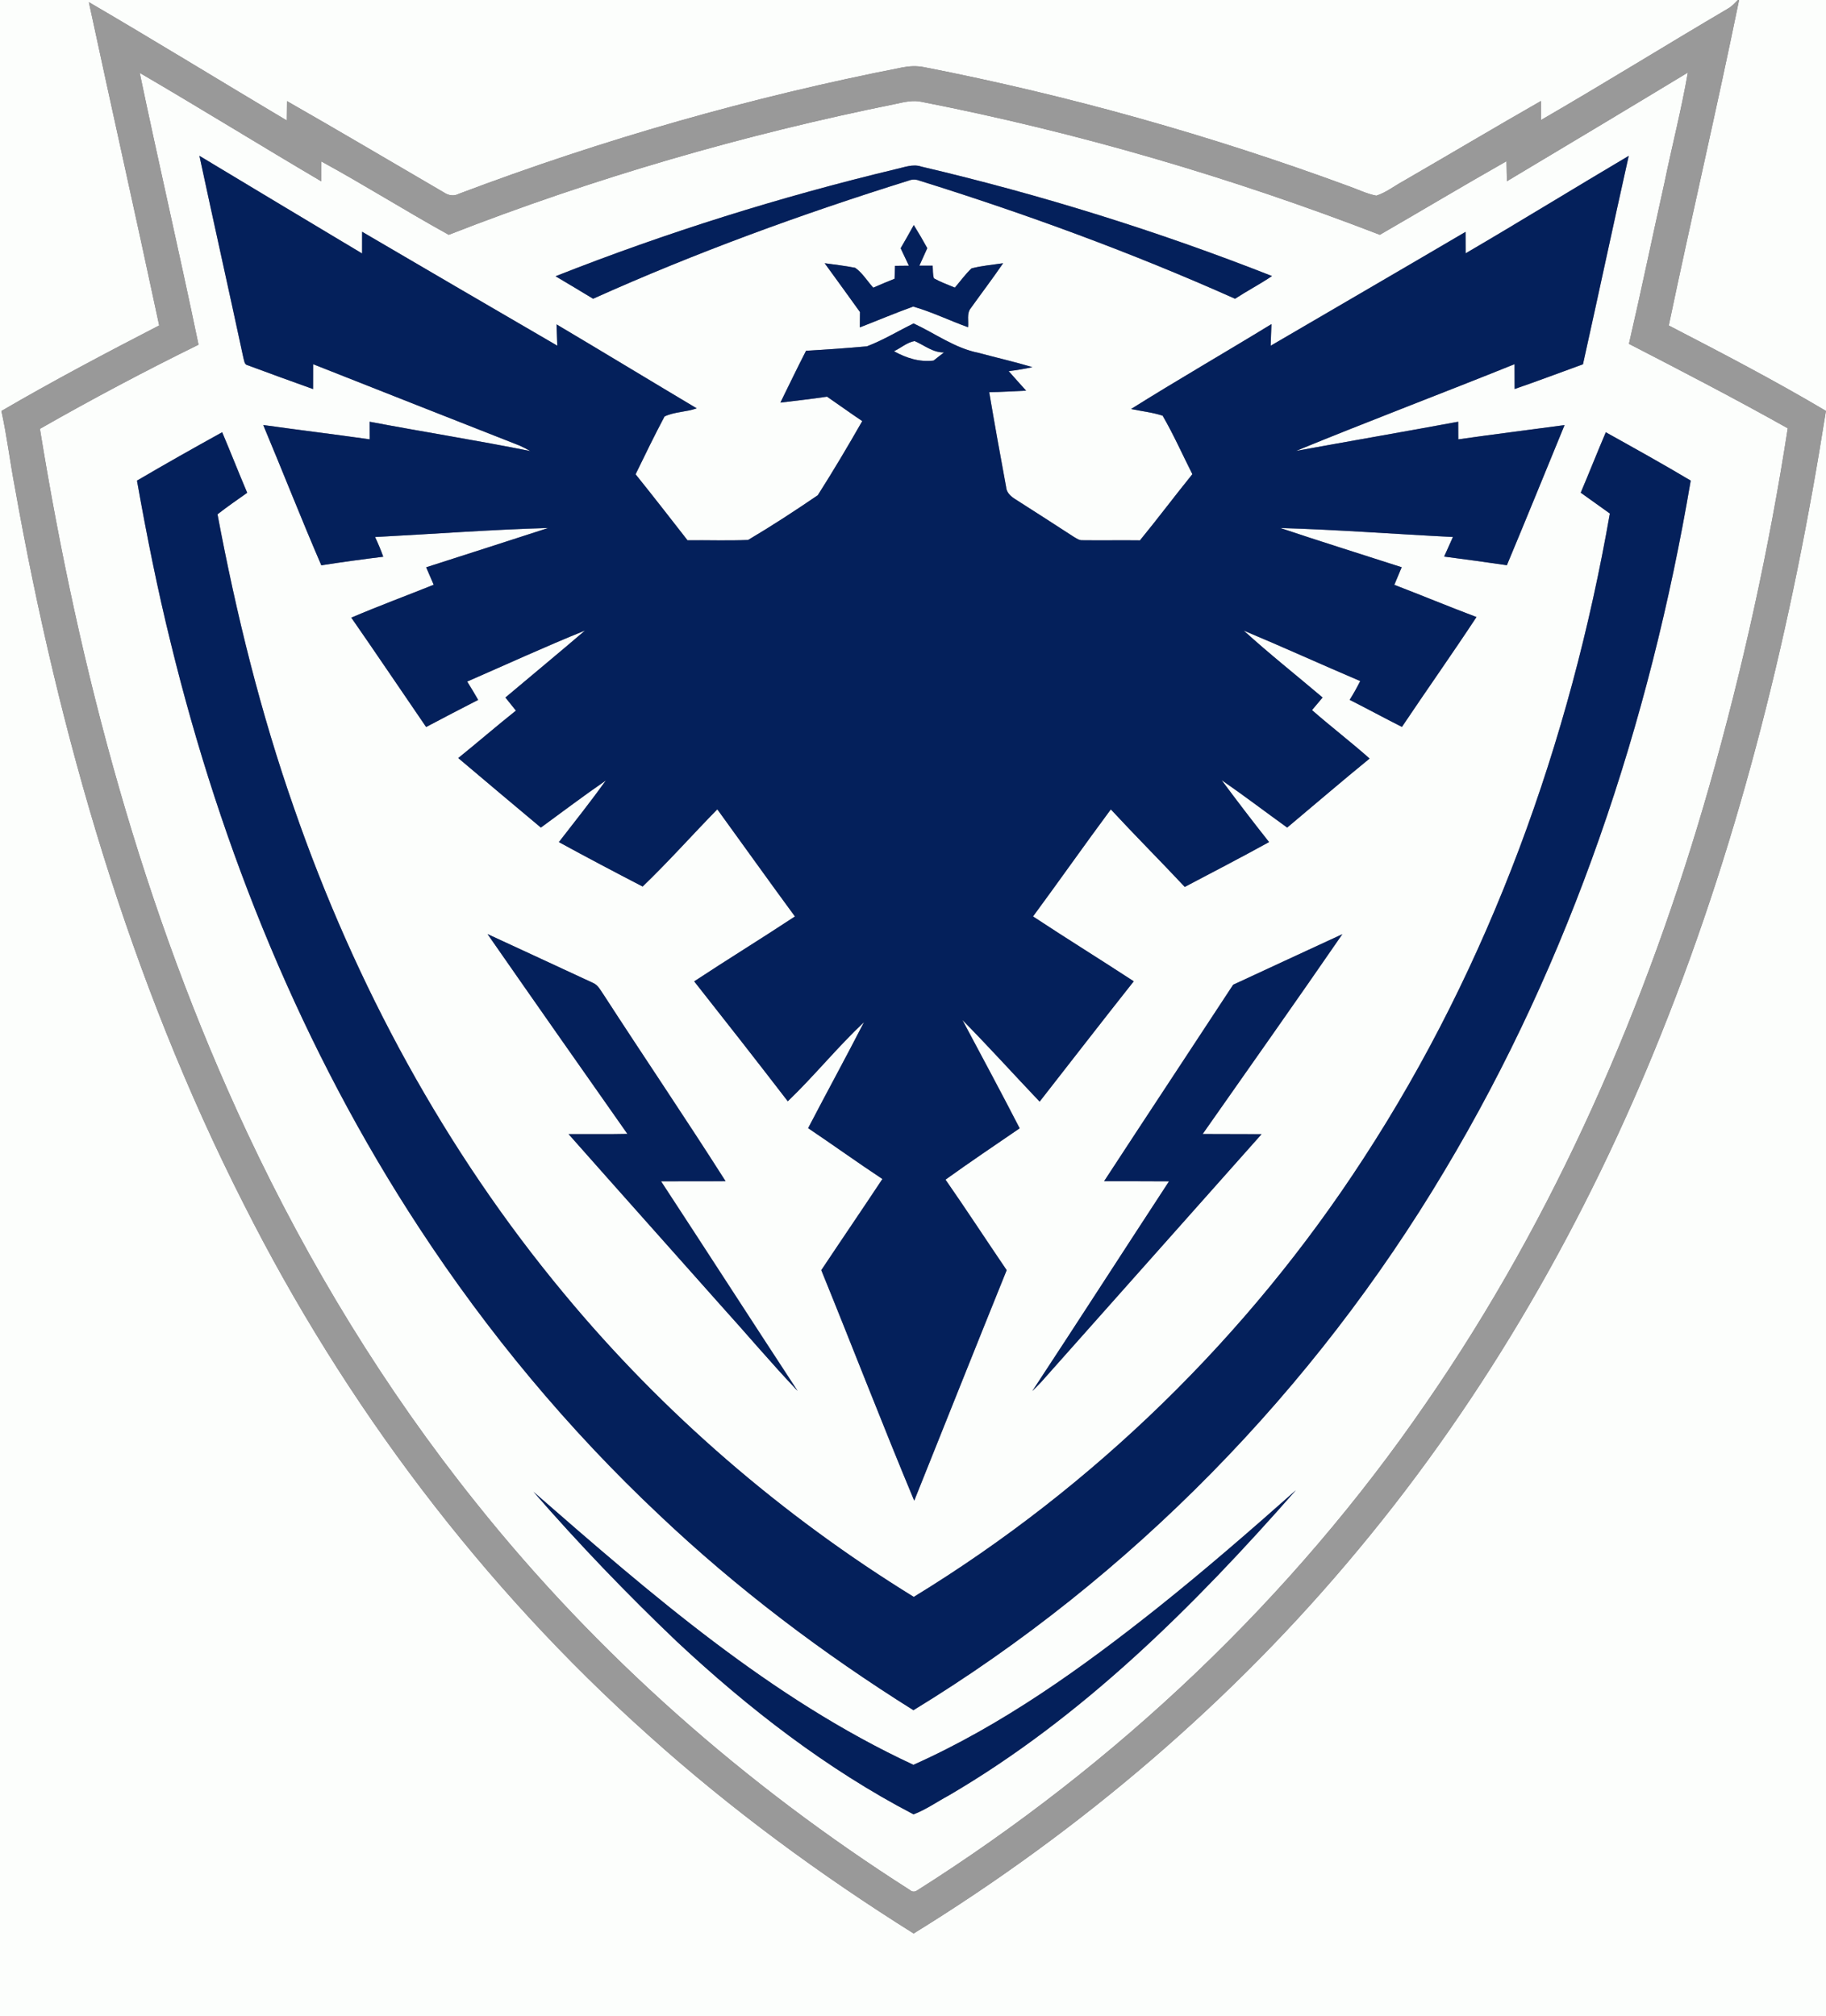 <?xml version="1.0" encoding="utf-8"?>
<!-- Generator: Adobe Illustrator 13.0.0, SVG Export Plug-In . SVG Version: 6.00 Build 14948)  -->
<!DOCTYPE svg PUBLIC "-//W3C//DTD SVG 1.1//EN" "http://www.w3.org/Graphics/SVG/1.1/DTD/svg11.dtd">
<svg version="1.1" id="Layer_1" xmlns="http://www.w3.org/2000/svg" xmlns:xlink="http://www.w3.org/1999/xlink" x="0px" y="0px"
	 width="253.6px" height="280px" viewBox="0 0 253.6 280" enable-background="new 0 0 253.6 280" xml:space="preserve">
<rect x="0" y="0" width="253.6" height="280" fill="#808080" stroke="none"/>
<g>
	<g>
		<path fill="#FCFEFC" d="M0,0h241.348c-0.42,0.436-0.828,0.896-1.36,1.192c-8.68,5.108-17.24,10.424-25.956,15.472
			c-0.008-0.88-0.012-1.76-0.016-2.64c-6.436,3.676-12.804,7.472-19.22,11.18c-1.212,0.664-2.324,1.552-3.648,1.972
			c-1.324-0.256-2.544-0.864-3.812-1.312C168.14,18.792,148.384,13.24,128.304,9.32c-0.98-0.192-1.988-0.148-2.964,0.04
			c-20.984,4.104-41.62,9.996-61.62,17.56c-0.688,0.364-1.432,0.232-2.06-0.188c-7.264-4.228-14.496-8.524-21.8-12.688
			c-0.008,0.896-0.02,1.796-0.028,2.692C30.656,11.272,21.56,5.68,12.34,0.296c3.212,14.976,6.576,29.92,9.768,44.9
			c-7.384,3.808-14.732,7.692-21.912,11.88c0.772,3.492,1.188,7.048,1.86,10.556c6.12,34.416,15.936,68.424,31.832,99.656
			c14,27.768,33.036,53.044,56.252,73.764c11.392,10.24,23.78,19.328,36.748,27.464c23.264-14.344,44.352-32.312,61.804-53.368
			c17.796-21.372,31.728-45.804,42.032-71.592c11.144-27.756,18.216-56.992,22.864-86.492c-7.12-4.224-14.472-8.052-21.824-11.86
			c3.156-15.088,6.676-30.1,9.764-45.204H253.6v280H0V0z"/>
		<g>
			<path fill="#FCFEFC" d="M209.28,25.172c8.388-5.016,16.776-10.032,25.132-15.096c-0.896,5.192-2.224,10.296-3.28,15.456
				c-1.652,7.404-3.188,14.832-4.9,22.22c7.4,3.816,14.792,7.652,22.056,11.728c-2.596,16.772-6.256,33.392-10.9,49.72
				c-8.648,30.312-21.36,59.66-39.328,85.648c-18.612,27.112-42.968,50.152-70.736,67.72c-0.34,0.208-0.672,0.168-0.988-0.112
				c-22.788-14.516-43.352-32.608-60.22-53.744c-12.632-15.756-23.208-33.124-31.784-51.396
				c-14.492-30.892-23.34-64.16-28.788-97.76c7.22-4.12,14.568-8.02,22.028-11.684c-2.616-12.608-5.532-25.148-8.168-37.752
				c8.46,4.94,16.788,10.1,25.228,15.068c0-0.92-0.004-1.844,0.004-2.764c5.972,3.26,11.728,6.896,17.688,10.184
				c20.104-7.856,40.912-13.908,62.072-18.176c1.188-0.264,2.42-0.556,3.636-0.28c21.696,4.248,42.988,10.492,63.604,18.456
				c5.872-3.392,11.692-6.876,17.592-10.22C209.244,23.316,209.26,24.244,209.28,25.172z M27.696,21.64
				c2.004,9.352,4.096,18.684,6.104,28.036c0.124,0.372,0.112,0.964,0.612,1.052c3.016,1.124,6.04,2.22,9.072,3.304
				c0.008-1.152,0.004-2.304,0.008-3.452c9.564,3.776,19.128,7.556,28.7,11.312c0.496,0.224,0.98,0.48,1.456,0.748
				c-7.412-1.484-14.88-2.664-22.308-4.072c0.004,0.812,0.008,1.628,0.012,2.444c-4.928-0.692-9.864-1.3-14.792-1.988
				c2.72,6.484,5.28,13.032,8.068,19.484c2.86-0.448,5.728-0.84,8.6-1.192c-0.328-0.932-0.716-1.84-1.132-2.736
				c8.012-0.416,16.024-1.028,24.044-1.256c-5.644,1.844-11.304,3.636-16.952,5.46c0.344,0.812,0.696,1.616,1.048,2.424
				c-3.812,1.528-7.668,2.956-11.444,4.568c3.5,5.036,6.924,10.128,10.392,15.188c2.404-1.264,4.808-2.532,7.228-3.764
				c-0.492-0.86-1-1.708-1.524-2.548c5.444-2.372,10.852-4.86,16.36-7.084c-3.656,3.132-7.372,6.196-11.052,9.3
				c0.488,0.604,0.976,1.208,1.456,1.82c-2.704,2.156-5.32,4.416-8.008,6.588c3.813,3.232,7.645,6.448,11.476,9.656
				c3-2.196,5.964-4.432,9.024-6.54c-2.088,2.912-4.328,5.724-6.524,8.556c3.848,2.108,7.736,4.152,11.632,6.172
				c3.584-3.44,6.892-7.172,10.372-10.724c3.596,4.956,7.152,9.944,10.78,14.88c-4.632,3.056-9.36,5.96-13.992,9.012
				c4.364,5.528,8.708,11.072,13,16.656c3.672-3.52,6.884-7.508,10.588-10.996c-2.532,4.936-5.204,9.804-7.764,14.728
				c3.456,2.324,6.84,4.76,10.316,7.06c-2.804,4.236-5.672,8.428-8.488,12.66c4.34,10.656,8.476,21.4,12.908,32.016
				c4.276-10.672,8.532-21.356,12.84-32.016c-2.844-4.18-5.608-8.42-8.496-12.572c3.388-2.436,6.852-4.768,10.3-7.128
				c-2.592-5.044-5.288-10.032-7.948-15.036c3.652,3.7,7.136,7.564,10.72,11.332c4.356-5.572,8.68-11.168,13.072-16.712
				c-4.64-3.036-9.36-5.952-13.988-9.008c3.636-4.932,7.156-9.948,10.804-14.868c3.368,3.64,6.876,7.148,10.268,10.768
				c3.912-2.06,7.84-4.092,11.708-6.228c-2.244-2.832-4.44-5.704-6.592-8.604c3.084,2.128,6.068,4.404,9.108,6.592
				c3.816-3.196,7.588-6.44,11.448-9.588c-2.608-2.312-5.38-4.436-8-6.728c0.488-0.584,0.98-1.168,1.472-1.748
				c-3.652-3.096-7.412-6.072-10.952-9.292c5.42,2.268,10.768,4.704,16.176,7.008c-0.448,0.892-0.936,1.764-1.464,2.608
				c2.428,1.232,4.824,2.532,7.256,3.76c3.424-5.108,6.976-10.128,10.356-15.26c-3.824-1.44-7.596-3.008-11.412-4.472
				c0.336-0.816,0.684-1.632,1.024-2.444c-5.62-1.812-11.26-3.572-16.856-5.448c7.992,0.232,15.98,0.848,23.972,1.248
				c-0.412,0.904-0.82,1.812-1.22,2.72c2.908,0.372,5.812,0.78,8.712,1.2c2.708-6.472,5.344-12.972,8.012-19.46
				c-4.92,0.672-9.848,1.276-14.76,1.98c-0.008-0.816-0.012-1.632-0.012-2.448c-7.5,1.388-15.012,2.684-22.516,4.052
				c10.068-4.128,20.252-7.98,30.344-12.044c0.004,1.148,0,2.296,0.008,3.448c3.184-1.088,6.324-2.292,9.492-3.432
				c2.144-9.644,4.2-19.308,6.356-28.948c-7.568,4.476-15.056,9.1-22.652,13.536c-0.008-0.992-0.004-1.984-0.012-2.98
				c-9.008,5.296-18.044,10.54-27.064,15.816c0.024-1.004,0.068-2.004,0.108-3.004c-6.476,3.964-13.064,7.752-19.496,11.788
				c1.456,0.316,2.964,0.46,4.384,0.932c1.52,2.624,2.756,5.412,4.128,8.12c-2.46,3.04-4.804,6.168-7.28,9.192
				c-2.648-0.036-5.3,0.02-7.948-0.016c-0.5,0.044-0.904-0.284-1.308-0.516c-2.66-1.74-5.344-3.444-8.02-5.16
				c-0.624-0.388-1.252-0.912-1.308-1.7c-0.812-4.392-1.608-8.788-2.352-13.192c1.712-0.008,3.42-0.136,5.128-0.204
				c-0.808-0.904-1.628-1.796-2.42-2.712c1.104-0.14,2.204-0.308,3.292-0.56c-2.468-0.732-4.976-1.308-7.46-1.976
				c-3.296-0.644-6.04-2.7-9.04-4.088c-2.164,1.052-4.236,2.328-6.48,3.176c-2.816,0.26-5.636,0.452-8.456,0.616
				c-1.224,2.384-2.384,4.796-3.564,7.2c2.16-0.264,4.324-0.5,6.476-0.824c1.64,1.12,3.24,2.288,4.892,3.392
				c-1.984,3.476-4.032,6.924-6.176,10.296c-3.16,2.156-6.388,4.264-9.676,6.212c-2.8,0.12-5.612,0.012-8.416,0.044
				c-2.392-3.068-4.776-6.136-7.212-9.164c1.312-2.692,2.616-5.388,4.02-8.028c1.376-0.668,3.02-0.6,4.468-1.132
				c-6.5-3.872-12.964-7.804-19.468-11.66c0.032,0.984,0.072,1.972,0.108,2.96c-9.048-5.256-18.084-10.536-27.112-15.824
				c-0.004,1.008,0,2.012-0.004,3.016C42.748,30.692,35.22,26.172,27.696,21.64z M124.428,23.488
				c-16.076,3.852-31.892,8.804-47.272,14.876c1.744,1.032,3.484,2.076,5.216,3.124c14.244-6.4,28.939-11.756,43.84-16.412
				c0.476-0.184,0.996-0.18,1.472,0.008c14.904,4.648,29.588,10.04,43.844,16.404c1.684-1.096,3.468-2.028,5.132-3.152
				c-15.832-6.232-32.124-11.308-48.688-15.196C126.784,22.732,125.588,23.236,124.428,23.488z M126.908,31.256
				c-0.6,1.08-1.2,2.156-1.824,3.22c0.38,0.808,0.76,1.616,1.144,2.424c-0.644,0.004-1.284,0.012-1.924,0.02
				c-0.024,0.596-0.036,1.196-0.064,1.796c-0.996,0.388-1.98,0.808-2.956,1.236c-0.836-0.912-1.492-2.044-2.512-2.76
				c-1.4-0.28-2.828-0.436-4.24-0.636c1.632,2.26,3.284,4.512,4.904,6.78c-0.012,0.712-0.016,1.42-0.02,2.132
				c2.472-0.96,4.916-1.996,7.412-2.892c2.6,0.74,5.064,1.956,7.616,2.868c0.104-0.868-0.22-1.896,0.376-2.64
				c1.492-2.084,3.048-4.128,4.496-6.248c-1.464,0.224-2.956,0.344-4.388,0.716c-0.86,0.808-1.548,1.78-2.316,2.672
				c-0.976-0.408-1.98-0.768-2.904-1.284c-0.188-0.564-0.124-1.176-0.18-1.76c-0.616,0-1.228,0-1.844-0.004
				c0.364-0.812,0.736-1.62,1.1-2.432C128.184,33.38,127.564,32.308,126.908,31.256z M19.024,66.748
				c1.348,7.58,2.852,15.136,4.708,22.612c7.008,28.68,18.284,56.46,34.508,81.192c9.512,14.528,20.696,27.972,33.352,39.868
				c10.78,10.216,22.688,19.204,35.268,27.088c30.22-18.44,55.64-44.504,73.744-74.896c17.564-29.312,28.521-62.264,34.208-95.868
				c-3.884-2.316-7.844-4.512-11.792-6.712c-1.192,2.784-2.3,5.604-3.484,8.392c1.344,0.972,2.692,1.932,4.044,2.892
				c-5.532,31.68-16.632,62.632-34.256,89.636c-15.956,24.568-37.416,45.54-62.416,60.82c-18.32-11.292-34.832-25.528-48.568-42.104
				c-16.54-19.872-29.016-42.972-37.476-67.364C36.192,99,32.812,85.276,30.208,71.424c1.34-1.04,2.736-2.012,4.124-2.988
				c-1.188-2.792-2.292-5.616-3.476-8.408C26.888,62.224,22.932,64.448,19.024,66.748z M67.708,129.72
				c6.448,9.272,12.936,18.516,19.428,27.752c-2.724,0.064-5.448,0.012-8.168,0.032c7.008,7.924,14.06,15.812,21.084,23.72
				c3.596,3.964,7.04,8.072,10.728,11.948c-6.348-9.688-12.624-19.424-18.968-29.116c2.988-0.02,5.972,0,8.96-0.012
				c-5.524-8.692-11.316-17.216-16.912-25.86c-0.44-0.62-0.784-1.396-1.532-1.696C77.456,134.228,72.588,131.968,67.708,129.72z
				 M171.264,136.756c-5.964,9.104-11.976,18.176-17.924,27.288c3.004,0.008,6.012-0.012,9.016,0.016
				c-6.348,9.696-12.616,19.448-18.988,29.128c0.42-0.408,0.832-0.828,1.232-1.252c10.192-11.484,20.416-22.94,30.608-34.424
				c-2.728-0.028-5.456,0.004-8.18-0.023c6.476-9.24,13-18.456,19.4-27.752C181.368,132.064,176.32,134.42,171.264,136.756z
				 M179.976,206.956c-6.268,5.56-12.596,11.052-19.144,16.28c-10.544,8.388-21.624,16.336-33.972,21.856
				c-19.808-9.2-36.452-23.68-52.772-37.92c6.3,7.244,12.964,14.176,19.912,20.8c9.928,9.28,20.796,17.704,32.876,24
				c1.728-0.656,3.26-1.748,4.884-2.62C150.384,238.464,165.824,223.048,179.976,206.956z"/>
		</g>
		<path fill="#FCFEFC" d="M124.156,48.78c0.952-0.448,1.824-1.236,2.864-1.416c1.348,0.572,2.54,1.616,4.092,1.58
			c-0.488,0.372-0.976,0.748-1.452,1.132C127.7,50.32,125.848,49.716,124.156,48.78z"/>
	</g>
	<g>
		<g>
			<path fill="#999999" d="M241.348,0h0.18c-3.088,15.104-6.608,30.116-9.764,45.204c7.352,3.808,14.704,7.636,21.824,11.86
				c-4.648,29.5-11.72,58.736-22.864,86.492c-10.304,25.788-24.236,50.22-42.032,71.592c-17.452,21.056-38.54,39.024-61.804,53.368
				c-12.968-8.136-25.356-17.224-36.748-27.464c-23.216-20.72-42.252-45.996-56.252-73.764
				c-15.896-31.232-25.712-65.24-31.832-99.656c-0.672-3.508-1.088-7.064-1.86-10.556c7.18-4.188,14.528-8.072,21.912-11.88
				c-3.192-14.98-6.556-29.924-9.768-44.9c9.22,5.384,18.316,10.976,27.492,16.44c0.008-0.896,0.02-1.796,0.028-2.692
				c7.304,4.164,14.536,8.46,21.8,12.688c0.628,0.42,1.372,0.552,2.06,0.188c20-7.564,40.636-13.456,61.62-17.56
				c0.976-0.188,1.984-0.232,2.964-0.04c20.08,3.92,39.836,9.472,59.032,16.544c1.268,0.448,2.488,1.056,3.812,1.312
				c1.324-0.42,2.436-1.308,3.648-1.972c6.416-3.708,12.784-7.504,19.22-11.18c0.004,0.88,0.008,1.76,0.016,2.64
				c8.716-5.048,17.276-10.364,25.956-15.472C240.52,0.896,240.928,0.436,241.348,0z M209.28,25.172
				c-0.02-0.928-0.036-1.856-0.052-2.784c-5.9,3.344-11.72,6.828-17.592,10.22c-20.616-7.964-41.908-14.208-63.604-18.456
				c-1.216-0.276-2.448,0.016-3.636,0.28c-21.16,4.268-41.968,10.32-62.072,18.176c-5.96-3.288-11.716-6.924-17.688-10.184
				c-0.008,0.92-0.004,1.844-0.004,2.764C36.192,20.22,27.864,15.06,19.404,10.12c2.636,12.604,5.552,25.144,8.168,37.752
				c-7.46,3.664-14.808,7.564-22.028,11.684c5.448,33.6,14.296,66.868,28.788,97.76c8.576,18.272,19.152,35.64,31.784,51.396
				c16.868,21.136,37.432,39.228,60.22,53.744c0.316,0.28,0.648,0.32,0.988,0.112c27.768-17.568,52.124-40.608,70.736-67.72
				c17.968-25.988,30.68-55.336,39.328-85.648c4.644-16.328,8.304-32.948,10.9-49.72c-7.264-4.076-14.656-7.912-22.056-11.728
				c1.712-7.388,3.248-14.816,4.9-22.22c1.056-5.16,2.384-10.264,3.28-15.456C226.056,15.14,217.668,20.156,209.28,25.172z"/>
		</g>
	</g>
	<g>
		<g>
			<path fill="#04205B" d="M27.696,21.64c7.524,4.532,15.052,9.052,22.588,13.56c0.004-1.004,0-2.008,0.004-3.016
				c9.028,5.288,18.063,10.568,27.112,15.824c-0.036-0.988-0.076-1.976-0.108-2.96c6.504,3.856,12.968,7.788,19.468,11.66
				c-1.448,0.532-3.092,0.464-4.468,1.132c-1.404,2.64-2.708,5.336-4.02,8.028c2.436,3.028,4.82,6.096,7.212,9.164
				c2.804-0.032,5.616,0.076,8.416-0.044c3.288-1.948,6.516-4.056,9.676-6.212c2.144-3.372,4.192-6.82,6.176-10.296
				c-1.652-1.104-3.252-2.272-4.892-3.392c-2.152,0.324-4.316,0.56-6.476,0.824c1.18-2.404,2.34-4.816,3.564-7.2
				c2.82-0.164,5.64-0.356,8.456-0.616c2.244-0.848,4.316-2.124,6.48-3.176c3,1.388,5.744,3.444,9.04,4.088
				c2.484,0.668,4.992,1.244,7.46,1.976c-1.088,0.252-2.188,0.42-3.292,0.56c0.792,0.916,1.612,1.808,2.42,2.712
				c-1.708,0.068-3.416,0.196-5.128,0.204c0.744,4.404,1.54,8.8,2.352,13.192c0.056,0.788,0.684,1.312,1.308,1.7
				c2.676,1.716,5.36,3.42,8.02,5.16c0.404,0.232,0.808,0.56,1.308,0.516c2.647,0.036,5.3-0.02,7.948,0.016
				c2.476-3.024,4.82-6.152,7.28-9.192c-1.372-2.708-2.608-5.496-4.128-8.12c-1.42-0.472-2.928-0.616-4.384-0.932
				c6.432-4.036,13.02-7.824,19.496-11.788c-0.04,1-0.084,2-0.108,3.004c9.021-5.276,18.056-10.52,27.064-15.816
				c0.008,0.996,0.004,1.988,0.012,2.98c7.596-4.436,15.084-9.06,22.652-13.536c-2.156,9.64-4.212,19.304-6.356,28.948
				c-3.168,1.14-6.308,2.344-9.492,3.432c-0.008-1.152-0.004-2.3-0.008-3.448c-10.092,4.064-20.276,7.916-30.344,12.044
				c7.504-1.368,15.016-2.664,22.516-4.052c0,0.816,0.004,1.632,0.012,2.448c4.912-0.704,9.84-1.308,14.76-1.98
				c-2.668,6.488-5.304,12.988-8.012,19.46c-2.9-0.42-5.804-0.828-8.712-1.2c0.4-0.908,0.808-1.816,1.22-2.72
				c-7.992-0.4-15.98-1.016-23.972-1.248c5.596,1.876,11.236,3.636,16.856,5.448c-0.34,0.812-0.688,1.628-1.024,2.444
				c3.816,1.464,7.588,3.032,11.412,4.472c-3.38,5.132-6.932,10.152-10.356,15.26c-2.432-1.228-4.828-2.528-7.256-3.76
				c0.528-0.844,1.016-1.716,1.464-2.608c-5.408-2.304-10.756-4.74-16.176-7.008c3.54,3.22,7.3,6.196,10.952,9.292
				c-0.492,0.58-0.984,1.164-1.472,1.748c2.62,2.292,5.392,4.416,8,6.728c-3.86,3.148-7.632,6.392-11.448,9.588
				c-3.04-2.188-6.024-4.464-9.108-6.592c2.152,2.9,4.348,5.772,6.592,8.604c-3.868,2.136-7.796,4.168-11.708,6.228
				c-3.392-3.62-6.9-7.128-10.268-10.768c-3.648,4.92-7.168,9.936-10.804,14.868c4.628,3.056,9.348,5.972,13.988,9.008
				c-4.392,5.544-8.716,11.14-13.072,16.712c-3.584-3.768-7.068-7.632-10.72-11.332c2.66,5.004,5.356,9.992,7.948,15.036
				c-3.448,2.36-6.912,4.692-10.3,7.128c2.888,4.152,5.652,8.392,8.496,12.572c-4.308,10.66-8.563,21.344-12.84,32.016
				c-4.432-10.616-8.568-21.36-12.908-32.016c2.816-4.232,5.684-8.424,8.488-12.66c-3.476-2.3-6.86-4.736-10.316-7.06
				c2.56-4.924,5.232-9.792,7.764-14.728c-3.704,3.488-6.916,7.476-10.588,10.996c-4.292-5.584-8.636-11.128-13-16.656
				c4.632-3.052,9.36-5.956,13.992-9.012c-3.628-4.936-7.184-9.924-10.78-14.88c-3.48,3.552-6.788,7.284-10.372,10.724
				c-3.896-2.02-7.784-4.064-11.632-6.172c2.196-2.832,4.436-5.645,6.524-8.556c-3.06,2.108-6.024,4.344-9.024,6.54
				c-3.832-3.208-7.664-6.424-11.476-9.656c2.688-2.172,5.304-4.432,8.008-6.588c-0.48-0.612-0.968-1.216-1.456-1.82
				c3.68-3.104,7.396-6.168,11.052-9.3c-5.508,2.224-10.916,4.712-16.36,7.084c0.524,0.84,1.032,1.688,1.524,2.548
				c-2.42,1.232-4.824,2.5-7.228,3.764c-3.468-5.06-6.892-10.152-10.392-15.188c3.776-1.612,7.632-3.04,11.444-4.568
				c-0.352-0.808-0.704-1.612-1.048-2.424c5.648-1.824,11.308-3.616,16.952-5.46c-8.02,0.228-16.032,0.84-24.044,1.256
				c0.416,0.896,0.804,1.804,1.132,2.736c-2.872,0.352-5.74,0.744-8.6,1.192c-2.788-6.452-5.348-13-8.068-19.484
				c4.928,0.688,9.864,1.296,14.792,1.988c-0.004-0.816-0.008-1.632-0.012-2.444c7.428,1.408,14.896,2.588,22.308,4.072
				c-0.476-0.268-0.96-0.524-1.456-0.748c-9.572-3.756-19.136-7.536-28.7-11.312c-0.004,1.148,0,2.3-0.008,3.452
				c-3.032-1.084-6.056-2.18-9.072-3.304c-0.5-0.088-0.488-0.68-0.612-1.052C31.792,40.324,29.7,30.992,27.696,21.64z
				 M124.156,48.78c1.692,0.936,3.544,1.54,5.504,1.296c0.476-0.384,0.964-0.76,1.452-1.132c-1.552,0.036-2.744-1.008-4.092-1.58
				C125.98,47.544,125.108,48.332,124.156,48.78z"/>
		</g>
		<path fill="#04205B" d="M124.428,23.488c1.16-0.252,2.356-0.756,3.544-0.348c16.564,3.888,32.856,8.964,48.688,15.196
			c-1.664,1.124-3.448,2.056-5.132,3.152c-14.256-6.364-28.94-11.756-43.844-16.404c-0.476-0.188-0.996-0.192-1.472-0.008
			c-14.9,4.656-29.596,10.012-43.84,16.412c-1.732-1.048-3.472-2.092-5.216-3.124C92.536,32.292,108.352,27.34,124.428,23.488z"/>
		<path fill="#04205B" d="M126.908,31.256c0.656,1.052,1.276,2.124,1.876,3.208c-0.364,0.812-0.736,1.62-1.1,2.432
			c0.616,0.004,1.228,0.004,1.844,0.004c0.056,0.584-0.008,1.196,0.18,1.76c0.924,0.516,1.928,0.876,2.904,1.284
			c0.768-0.892,1.456-1.864,2.316-2.672c1.432-0.372,2.924-0.492,4.388-0.716c-1.448,2.12-3.004,4.164-4.496,6.248
			c-0.596,0.744-0.272,1.772-0.376,2.64c-2.552-0.912-5.016-2.128-7.616-2.868c-2.496,0.896-4.94,1.932-7.412,2.892
			c0.004-0.712,0.008-1.42,0.02-2.132c-1.62-2.268-3.271-4.52-4.904-6.78c1.412,0.2,2.84,0.356,4.24,0.636
			c1.02,0.716,1.676,1.848,2.512,2.76c0.976-0.428,1.96-0.848,2.956-1.236c0.028-0.6,0.04-1.2,0.064-1.796
			c0.64-0.008,1.28-0.016,1.924-0.02c-0.384-0.808-0.764-1.616-1.144-2.424C125.708,33.412,126.308,32.336,126.908,31.256z"/>
		<path fill="#04205B" d="M19.024,66.748c3.908-2.3,7.864-4.524,11.832-6.72c1.184,2.792,2.288,5.616,3.476,8.408
			c-1.388,0.976-2.784,1.948-4.124,2.988c2.604,13.852,5.984,27.576,10.656,40.88c8.46,24.393,20.936,47.492,37.476,67.364
			c13.736,16.576,30.248,30.812,48.568,42.104c25-15.28,46.46-36.252,62.416-60.82c17.624-27.004,28.724-57.956,34.256-89.636
			c-1.353-0.96-2.7-1.92-4.044-2.892c1.184-2.788,2.292-5.608,3.484-8.392c3.948,2.2,7.908,4.396,11.792,6.712
			c-5.688,33.604-16.644,66.556-34.208,95.868c-18.104,30.392-43.523,56.456-73.744,74.896
			c-12.58-7.884-24.488-16.872-35.268-27.088c-12.656-11.896-23.84-25.34-33.352-39.868C42.016,145.82,30.74,118.04,23.732,89.36
			C21.876,81.884,20.372,74.328,19.024,66.748z"/>
		<path fill="#04205B" d="M67.708,129.72c4.88,2.248,9.748,4.508,14.62,6.769c0.748,0.3,1.092,1.076,1.532,1.696
			c5.596,8.644,11.388,17.168,16.912,25.86c-2.988,0.012-5.972-0.008-8.96,0.012c6.344,9.692,12.62,19.428,18.968,29.116
			c-3.688-3.876-7.132-7.984-10.728-11.948c-7.024-7.908-14.076-15.796-21.084-23.72c2.72-0.02,5.444,0.032,8.168-0.032
			C80.644,148.236,74.156,138.992,67.708,129.72z"/>
		<path fill="#04205B" d="M171.264,136.756c5.056-2.336,10.104-4.692,15.164-7.02c-6.4,9.296-12.924,18.512-19.4,27.752
			c2.724,0.028,5.452-0.004,8.18,0.023c-10.192,11.484-20.416,22.94-30.608,34.424c-0.4,0.424-0.812,0.844-1.232,1.252
			c6.372-9.68,12.64-19.432,18.988-29.128c-3.004-0.028-6.012-0.008-9.016-0.016C159.288,154.932,165.3,145.86,171.264,136.756z"/>
		<path fill="#04205B" d="M179.976,206.956c-14.152,16.092-29.592,31.508-48.216,42.396c-1.624,0.872-3.156,1.964-4.884,2.62
			c-12.08-6.296-22.948-14.72-32.876-24c-6.948-6.624-13.612-13.556-19.912-20.8c16.32,14.24,32.964,28.72,52.772,37.92
			c12.348-5.52,23.428-13.468,33.972-21.856C167.38,218.008,173.708,212.516,179.976,206.956z"/>
	</g>
</g>
</svg>
